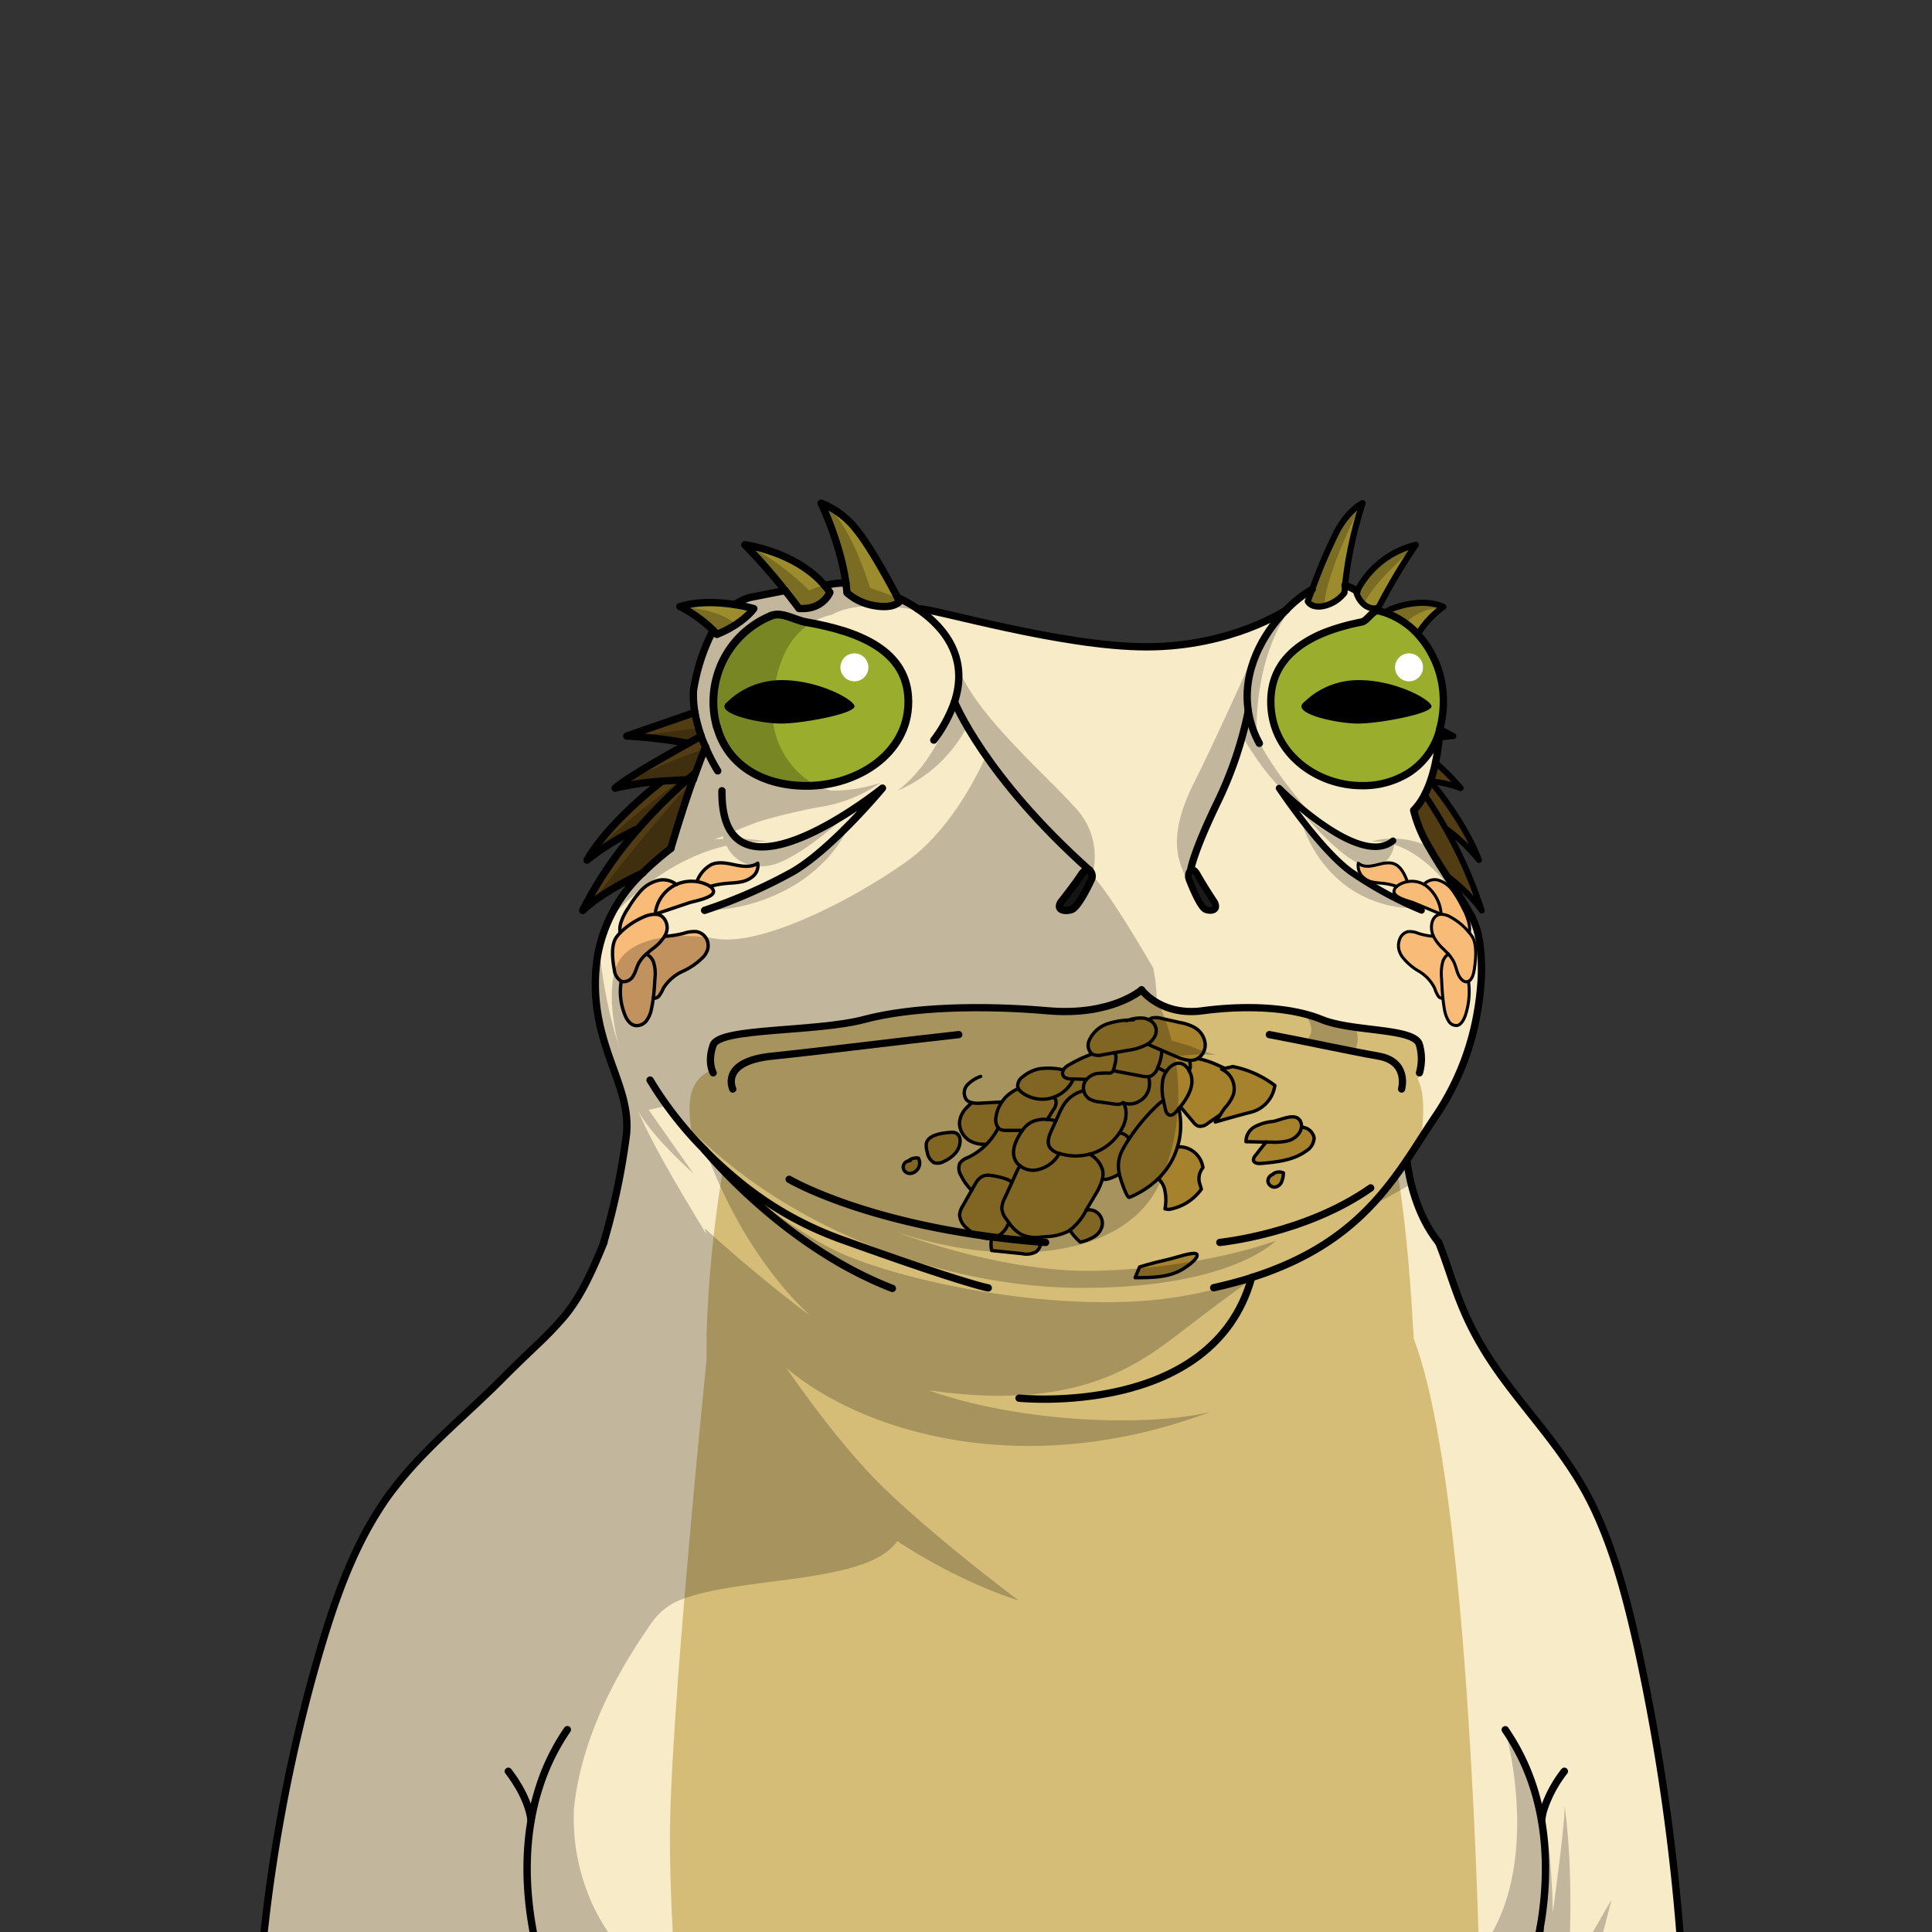 <svg xmlns="http://www.w3.org/2000/svg" viewBox="0 0 432 432">
  <rect x="0" y="0" width="432" height="432" fill="#333333" stroke="none"/>
  <defs>
    <style>.GUNDAN_FROG_BODY_FROG_BODY_37_cls-1{isolation:isolate;}.GUNDAN_FROG_BODY_FROG_BODY_37_cls-2{fill:#f8ebc8;}.GUNDAN_FROG_BODY_FROG_BODY_37_cls-3{fill:#523c13;}.GUNDAN_FROG_BODY_FROG_BODY_37_cls-4{fill:#9c8c2d;}.GUNDAN_FROG_BODY_FROG_BODY_37_cls-5{fill:#1a1a1a;}.GUNDAN_FROG_BODY_FROG_BODY_37_cls-6{fill:#9aad2d;}.GUNDAN_FROG_BODY_FROG_BODY_37_cls-7{fill:#d5bd78;}.GUNDAN_FROG_BODY_FROG_BODY_37_cls-8{fill:#a5822b;}.GUNDAN_FROG_BODY_FROG_BODY_37_cls-9{fill:#f9bb78;}.GUNDAN_FROG_BODY_FROG_BODY_37_cls-10{opacity:0.22;mix-blend-mode:multiply;}.GUNDAN_FROG_BODY_FROG_BODY_37_cls-11,.GUNDAN_FROG_BODY_FROG_BODY_37_cls-12,.GUNDAN_FROG_BODY_FROG_BODY_37_cls-14,.GUNDAN_FROG_BODY_FROG_BODY_37_cls-15,.GUNDAN_FROG_BODY_FROG_BODY_37_cls-16,.GUNDAN_FROG_BODY_FROG_BODY_37_cls-17,.GUNDAN_FROG_BODY_FROG_BODY_37_cls-18,.GUNDAN_FROG_BODY_FROG_BODY_37_cls-19,.GUNDAN_FROG_BODY_FROG_BODY_37_cls-20,.GUNDAN_FROG_BODY_FROG_BODY_37_cls-21{fill:none;stroke:#000;stroke-linecap:round;stroke-linejoin:round;}.GUNDAN_FROG_BODY_FROG_BODY_37_cls-11{stroke-width:0.75px;}.GUNDAN_FROG_BODY_FROG_BODY_37_cls-12{stroke-width:0.67px;}.GUNDAN_FROG_BODY_FROG_BODY_37_cls-13{fill:#fff;}.GUNDAN_FROG_BODY_FROG_BODY_37_cls-14{stroke-width:1.64px;}.GUNDAN_FROG_BODY_FROG_BODY_37_cls-15{stroke-width:1.75px;}.GUNDAN_FROG_BODY_FROG_BODY_37_cls-16{stroke-width:1.5px;}.GUNDAN_FROG_BODY_FROG_BODY_37_cls-17{stroke-width:1.37px;}.GUNDAN_FROG_BODY_FROG_BODY_37_cls-18{stroke-width:1.32px;}.GUNDAN_FROG_BODY_FROG_BODY_37_cls-19{stroke-width:1.47px;}.GUNDAN_FROG_BODY_FROG_BODY_37_cls-20{stroke-width:1.62px;}.GUNDAN_FROG_BODY_FROG_BODY_37_cls-21{stroke-width:1.65px;}</style>
  </defs>
  <g class="GUNDAN_FROG_BODY_FROG_BODY_37_cls-1">
    <g id="body">
      <path class="GUNDAN_FROG_BODY_FROG_BODY_37_cls-2" d="M266.18,194.63c.38-.33,1-.17,1.57.92,1.24,2.27,3.84,6.2,3.84,6.2.93,1.84-.9,2.1-2,1.62s-3-4.85-3.64-6.58A2,2,0,0,1,266.18,194.63Zm-29,7.12s3.1-3.93,4.59-6.2c.67-1,1.35-1.23,1.81-1l.06,0a1.76,1.76,0,0,1,.31,2.16c-.79,1.73-3,6.1-4.35,6.58S236.08,203.59,237.2,201.75ZM172.39,137.7h0c2.45-1,5.11,1.44,7.92,1.44,11.48,0,22.79,6.31,22.79,17.8s-11.31,18.79-22.79,18.79c-9.55,0-17.6-4.43-20-13.2v0h0a20.38,20.38,0,0,1-.76-5.55A20.8,20.8,0,0,1,172.39,137.7ZM376,437.06a473.58,473.58,0,0,0-9.78-68.44c-2.06-9.37-4.44-18.74-8-27.24a76.36,76.36,0,0,0-3.53-7.47c-4.5-8.27-10.34-15-15.84-22.06-.9-1.16-1.79-2.32-2.66-3.51-9.81-13.37-10.8-21.3-14.51-30.53-5.12-6.29-6.64-14.75-7-17.68-.05-.29-.07-.53-.09-.7l1.18-1.77.14-.21.94-1.43,0-.08c1.56-2.4,3.07-4.79,4.64-7.09.07-.1.12-.2.19-.3.4-.6.79-1.22,1.17-1.85.13-.2.26-.41.38-.62.38-.65.74-1.32,1.1-2,.14-.26.28-.53.41-.8.33-.65.64-1.3.94-2l.42-.94c.28-.64.55-1.28.8-1.93l.39-1c.2-.54.39-1.08.58-1.62s.3-.91.44-1.37.28-.9.41-1.35.31-1.08.45-1.62.22-.85.33-1.28.25-1.07.36-1.6.19-.89.28-1.34c0-.23.1-.47.14-.7h0c1.63-9,1.15-17.27-1.27-21.63-1.66-3-3.68-6.09-5.64-9.15-3.3-5.15-6.41-10.2-7.29-14.53a13.9,13.9,0,0,0,2.46-3.51,22.56,22.56,0,0,0,1.28-3,32.33,32.33,0,0,0,1.14-4.16,46.75,46.75,0,0,0,.83-5.58c.1-1.15.12-1.86.12-1.86a16.31,16.31,0,0,1-6.92,9.75,19.25,19.25,0,0,1-10.57,2.89c-10.11,0-20.3-7.31-20.3-18.79s10.19-17.8,20.3-17.8c1.31,0,2.59-2.84,3.82-2.55l-.39-.51c-3.53.25-4.58-3.6-4.58-3.6l.15-.3a12.11,12.11,0,0,0-2.69-1.27c-.05.55-.09,1.1-.12,1.64a8.1,8.1,0,0,1-4.49,2.93c-2.93.68-3.72-1-3.72-1s.38-1.07,1-2.7a27,27,0,0,0-5.8,4.61h0s-12.16,8.25-31.27,8.25-47.65-8.62-50.91-8.5h-.25a34.07,34.07,0,0,0-4.49-2.56l.46.89s-1.14,1.68-5.33,1a12.32,12.32,0,0,1-6.43-2.93c0-.72-.13-1.44-.23-2.17h-.27a18.27,18.27,0,0,0-4.48.57c.41.49.8,1,1.17,1.54,0,0-1.56,4-6.91,3.59-1.07-1.43-2.11-2.77-3.1-4l-7.81,1.53a10.56,10.56,0,0,0-3.42,1.62,36,36,0,0,1,4.22.89s-2.34,3.38-8.26,5.76a10.69,10.69,0,0,0-.83-.91,43.47,43.47,0,0,0-4.4,13.48,22.14,22.14,0,0,0,.32,4.88,33.13,33.13,0,0,0,1.4,5.28h0c.3.86.62,1.67,1,2.42h0c-.77,1.89-1.51,3.85-2.21,5.78-.19.52-.38,1-.56,1.56h0c-2.79,7.91-4.84,15.06-4.93,15.37h0a72.5,72.5,0,0,0-6.28,5.44c-5.14,5.08-9.65,11.76-10.44,21.52-1,11.67,3.12,19.36,5.42,26.68,0,.1.07.21.11.32.08.29.17.57.25.86s.2.68.28,1,.11.43.16.65.11.49.17.74.08.38.11.57c.08.39.14.79.2,1.19l.06.49c0,.34.07.67.1,1l0,.38c0,.43,0,.85,0,1.28,0,.17,0,.33,0,.5,0,.36,0,.73-.07,1.11,0,.09,0,.17,0,.26a154.91,154.91,0,0,1-5.07,24.07c-3.25,8-5.53,12.3-8.34,15.88l-.45.56-.31.36c-.21.26-.43.52-.66.77s-.44.51-.69.76c-1.39,1.53-3,3.06-4.86,4.88-2.07,2-4.52,4.3-7.51,7.32-7.64,7.71-16.21,14.59-23,23-.68.84-1.34,1.69-2,2.56q-1.47,2-2.78,4.1c-5.89,9.35-9.61,20-12.76,30.61,0,.11-.07.22-.1.33q-2,6.68-3.68,13.43-2.85,11.25-5,22.67a.42.42,0,0,1,0,.07c0,.12-.05.24-.06.36-1.77,9.55-3.14,19.19-4.12,28.86,0,.33-.07.65-.1,1s-.1.92-.13,1.33c0,.14,0,.27,0,.41-.13,1.44-.26,2.88-.38,4.32H350.59c0,.26,0,.4,0,.4l.23-.4h25.47Q376.13,439.22,376,437.06Z" />
      <path class="GUNDAN_FROG_BODY_FROG_BODY_37_cls-3" d="M323.22,185.21a39.16,39.16,0,0,1,7.48,7.1c-2.73-7.23-8.14-14.34-10.84-17.63a26.93,26.93,0,0,1,6.77,1.55,48.25,48.25,0,0,0-5.65-5.71,32.33,32.33,0,0,1-1.14,4.16,22.56,22.56,0,0,1-1.28,3,13.9,13.9,0,0,1-2.46,3.51c.88,4.33,4,9.38,7.29,14.53a36.88,36.88,0,0,1,7.93,7.83A98.2,98.2,0,0,0,323.22,185.21Z" />
      <path class="GUNDAN_FROG_BODY_FROG_BODY_37_cls-3" d="M321.93,163.08s0,.71-.12,1.86c1.89-.28,3.14-.36,3.14-.36l-3-1.6A.36.36,0,0,1,321.93,163.08Z" />
      <path class="GUNDAN_FROG_BODY_FROG_BODY_37_cls-3" d="M155,174.35c-2.79,7.91-4.84,15.06-4.93,15.37h0a72.5,72.5,0,0,0-6.28,5.44c-4.06,1.92-9.81,5-13.45,8.41a85.94,85.94,0,0,1,12.51-18.37,113.25,113.25,0,0,1,10.84-10.83c.72-.62,1.35-1.16,1.88-1.59-.19.52-.38,1-.56,1.56Z" />
      <path class="GUNDAN_FROG_BODY_FROG_BODY_37_cls-3" d="M148,174.68c2-.16,4-.25,5.66-.3a113.25,113.25,0,0,0-10.84,10.83,57.64,57.64,0,0,0-11.55,7.1C135.47,185.08,143.82,178,148,174.68Z" />
      <path class="GUNDAN_FROG_BODY_FROG_BODY_37_cls-3" d="M157.74,167h0c-.77,1.89-1.51,3.85-2.21,5.78-.53.43-1.16,1-1.88,1.59-1.67.05-3.62.14-5.66.3a62.12,62.12,0,0,0-10.44,1.55c2.3-2.12,10.93-7,16.29-10l2.94-1.62h0C157.09,165.44,157.41,166.25,157.74,167Z" />
      <path class="GUNDAN_FROG_BODY_FROG_BODY_37_cls-3" d="M155.38,159.3a33.13,33.13,0,0,0,1.4,5.28l-2.94,1.62a105.13,105.13,0,0,0-13.7-1.62Z" />
      <path class="GUNDAN_FROG_BODY_FROG_BODY_37_cls-4" d="M311.19,136.09a9,9,0,0,0-1.54.89A17.82,17.82,0,0,1,317,141.8a21.45,21.45,0,0,1,5.74-6.17C317.61,133.39,311.19,136.09,311.19,136.09Z" />
      <path class="GUNDAN_FROG_BODY_FROG_BODY_37_cls-4" d="M303.44,132.17l-.15.3s1,3.85,4.58,3.6a1,1,0,0,0,.25,0,138.58,138.58,0,0,1,8.45-14.25A20.13,20.13,0,0,0,303.44,132.17Z" />
      <path class="GUNDAN_FROG_BODY_FROG_BODY_37_cls-4" d="M299.07,118.56a118.46,118.46,0,0,0-5.66,13.21c-.61,1.63-1,2.7-1,2.7s.79,1.68,3.72,1a8.1,8.1,0,0,0,4.49-2.93c0-.54.07-1.09.12-1.64a89.91,89.91,0,0,1,3.94-18.4S301.76,113.78,299.07,118.56Z" />
      <path class="GUNDAN_FROG_BODY_FROG_BODY_37_cls-4" d="M152,135.63a28.78,28.78,0,0,1,7.43,5.31,10.69,10.69,0,0,1,.83.91c5.92-2.38,8.26-5.76,8.26-5.76a36,36,0,0,0-4.22-.89C161,134.68,156.21,134.35,152,135.63Z" />
      <path class="GUNDAN_FROG_BODY_FROG_BODY_37_cls-4" d="M166.56,121.81a128.59,128.59,0,0,1,9,10.24c1,1.24,2,2.58,3.1,4,5.35.44,6.91-3.59,6.91-3.59-.37-.54-.76-1.05-1.17-1.54C178,123.35,166.56,121.81,166.56,121.81Z" />
      <path class="GUNDAN_FROG_BODY_FROG_BODY_37_cls-4" d="M191.61,118.56a18.46,18.46,0,0,0-8-6.06s4.36,9,5.58,17.87c.1.73.18,1.45.23,2.17a12.32,12.32,0,0,0,6.43,2.93c4.19.68,5.33-1,5.33-1l-.46-.89C199.25,130.84,194.8,122.51,191.61,118.56Z" />
      <path class="GUNDAN_FROG_BODY_FROG_BODY_37_cls-5" d="M271.59,201.74s-2.6-3.93-3.84-6.2c-.6-1.09-1.19-1.25-1.57-.92a2,2,0,0,0-.26,2.16c.66,1.73,2.5,6.1,3.64,6.58S272.52,203.58,271.59,201.74Z" />
      <path class="GUNDAN_FROG_BODY_FROG_BODY_37_cls-5" d="M243.66,194.62l-.06-.05c-.46-.26-1.14-.06-1.81,1-1.49,2.27-4.59,6.2-4.59,6.2-1.12,1.84,1.07,2.1,2.42,1.62s3.56-4.85,4.35-6.58A1.76,1.76,0,0,0,243.66,194.62Z" />
      <path class="GUNDAN_FROG_BODY_FROG_BODY_37_cls-6" d="M180.32,139.13c-2.81,0-5.48-2.45-7.93-1.44a20.8,20.8,0,0,0-12.87,19.23,20.38,20.38,0,0,0,.76,5.55h0a.08.08,0,0,0,0,0c2.43,8.77,10.48,13.2,20,13.2,11.48,0,22.79-7.31,22.79-18.79S191.8,139.13,180.32,139.13Z" />
      <path class="GUNDAN_FROG_BODY_FROG_BODY_37_cls-6" d="M308.26,136.57c-1.23-.29-2.51,2.56-3.82,2.56-10.11,0-20.3,6.3-20.3,17.79s10.19,18.79,20.3,18.79c8.22,0,15.18-4.16,17.49-12.64a23.78,23.78,0,0,0,.81-6.15C322.74,146.92,316.54,138.57,308.26,136.57Z" />
      <path class="GUNDAN_FROG_BODY_FROG_BODY_37_cls-7" d="M330.86,441.38H151c-.65-9.37-1.17-19.9-1.2-29.78,0-.77,0-1.58,0-2.43.16-12.08,1.6-32.27,3.24-51.74,2.28-27.32,4.93-53.2,4.93-53.2,0-3.13,0-6.31.15-9.43a281,281,0,0,1,3.5-33.17c-.09-.11-.19-.21-.28-.31-.49-.56-1.65-1.84-3-3.29l-.17-.2c-.06-.05-.1-.11-.15-.16l-1.45-1.58-.06-.07c-.38-.41-.76-.81-1.13-1.22l-.51-.55v0c-1.4-7.38-.67-11.47,2.27-13.82a8.87,8.87,0,0,1,1.17-.79c.18-.1.39-.19.58-.28a11.46,11.46,0,0,1-.07-2.83v0a11.32,11.32,0,0,1,.81-3.2l3.47-1.72,23.5-2.42,16.77-3,12.51-.77,17.9.64,12-.21,9.45-4.38c.5.63,4.85,5.79,13.6,4.63,9.32-1.25,19.6-.93,26.6,1.93s21,1.8,21.9,5.72a11.53,11.53,0,0,1,0,6.22l.13.07c-.13.44-.29.87-.45,1.28,1.29,2.45,1.55,6.42.82,13l-.92,1.69,0,.08c-.27.51-.54,1-.81,1.53l-.13-.1-.14.21c-.41.58-1.69,2.39-4.17,5.64l.19.07.9.33c2.06,13.16,2.94,27.88,3.22,33.36.05.28.07.45.07.45s0,.08,0,.12c.05,1.05.07,1.64.07,1.64C326.61,326.69,329.89,404.31,330.86,441.38Z" />
      <path class="GUNDAN_FROG_BODY_FROG_BODY_37_cls-8" d="M267.58,280.25c.49,1-2.73,3.07-3.38,3.44-3.11,1.75-6.86,1.79-10.43,1.78l1-2.4c2.34-.73,4.73-1.3,7.12-1.86C262.83,281,267.21,279.5,267.58,280.25Z" />
      <path class="GUNDAN_FROG_BODY_FROG_BODY_37_cls-8" d="M232.71,277a3,3,0,0,1-1,2.89,4.52,4.52,0,0,1-3.15.44l-6.82-.7a6.59,6.59,0,0,1,0-2.76,3.74,3.74,0,0,0,1.08-.28A5.29,5.29,0,0,0,225.3,274c.1-.2.2-.4.28-.61a8.67,8.67,0,0,0,2.68,2.58,8,8,0,0,0,4.38.64C232.67,276.76,232.69,276.88,232.71,277Z" />
      <path class="GUNDAN_FROG_BODY_FROG_BODY_37_cls-8" d="M213.91,253.43a1.94,1.94,0,0,1,.77,1.53,4.17,4.17,0,0,1-1.06,2.88,7.47,7.47,0,0,1-2.53,1.84,2.83,2.83,0,0,1-2.24.3,3.21,3.21,0,0,1-1.5-2.35,4.68,4.68,0,0,1-.23-1.88c.33-2.05,3.73-2.41,5.32-2.54A2.46,2.46,0,0,1,213.91,253.43Z" />
      <path class="GUNDAN_FROG_BODY_FROG_BODY_37_cls-8" d="M203.36,259.38a2.82,2.82,0,0,1,2-.42,2.34,2.34,0,0,1-1.54,3.39,1.79,1.79,0,0,1-.69,0,1.44,1.44,0,0,1-1.17-1.44,1.46,1.46,0,0,1,1.28-1.34l.3-.07Z" />
      <path class="GUNDAN_FROG_BODY_FROG_BODY_37_cls-8" d="M222.69,249.91a2.89,2.89,0,0,0,.53,2.28h0a14.91,14.91,0,0,1-2.62,3.64,6.48,6.48,0,0,1-3.2-.49,4.72,4.72,0,0,1-2.86-4.24,5.28,5.28,0,0,1,1.41-3.22,9.8,9.8,0,0,1,1.41-1.32,6.76,6.76,0,0,0,1.91.1l4.75-.26A7.69,7.69,0,0,0,222.69,249.91Z" />
      <path class="GUNDAN_FROG_BODY_FROG_BODY_37_cls-8" d="M218,264.81c-.25.45-.51.89-.75,1.34a11.9,11.9,0,0,1-2.44-3.44,2.94,2.94,0,0,1-.2-2.62,3.78,3.78,0,0,1,1.8-1.27,14.37,14.37,0,0,0,4.18-3,14.91,14.91,0,0,0,2.62-3.64,1.39,1.39,0,0,0,.32.27,3,3,0,0,0,1.58.29h3.48a12,12,0,0,0-.83,1.31c-.85,1.52-1.51,3.35-.9,5a3.61,3.61,0,0,0,1.18,1.6,11.7,11.7,0,0,0-.9,1.72l-.9,2a3.71,3.71,0,0,0-1-.62,16.73,16.73,0,0,0-3.8-.91C219.76,262.59,218.79,263.42,218,264.81Z" />
      <path class="GUNDAN_FROG_BODY_FROG_BODY_37_cls-8" d="M224.89,272.51l.41.55.28.37c-.08.21-.18.41-.28.61a5.29,5.29,0,0,1-2.53,2.54,3.74,3.74,0,0,1-1.08.28,5.09,5.09,0,0,1-2.44-.27,9.07,9.07,0,0,1-3-1.93,4.2,4.2,0,0,1-1.67-3.05,4.73,4.73,0,0,1,.79-2.11c.63-1.12,1.26-2.24,1.9-3.35.24-.45.5-.89.75-1.34.78-1.39,1.75-2.22,3.44-2a16.73,16.73,0,0,1,3.8.91,3.71,3.71,0,0,1,1,.62l-1.62,3.55a5.36,5.36,0,0,0-.66,2.35A4.48,4.48,0,0,0,224.89,272.51Z" />
      <path class="GUNDAN_FROG_BODY_FROG_BODY_37_cls-8" d="M245.2,271a3.1,3.1,0,0,1,1.26,3,4,4,0,0,1-1.9,2.55,10.57,10.57,0,0,1-3,1.16,13.33,13.33,0,0,1-2.37-2.71,13.23,13.23,0,0,0,3.65-4.45l0-.05A3,3,0,0,1,245.2,271Z" />
      <path class="GUNDAN_FROG_BODY_FROG_BODY_37_cls-8" d="M243.67,258.09a6,6,0,0,1,2.89,3.58,4.49,4.49,0,0,1-.07,2A12.89,12.89,0,0,1,245,267l-2.13,3.58,0,.05a13.23,13.23,0,0,1-3.65,4.45,2.64,2.64,0,0,1-.35.23,12.22,12.22,0,0,1-5,1.22l-1.19.11a8,8,0,0,1-4.38-.64,8.67,8.67,0,0,1-2.68-2.58l-.28-.37-.41-.55a4.48,4.48,0,0,1-.92-2.26,5.36,5.36,0,0,1,.66-2.35l1.62-3.55.9-2a11.7,11.7,0,0,1,.9-1.72,4.86,4.86,0,0,0,3.23,1,7.29,7.29,0,0,0,5.58-3.74,12.14,12.14,0,0,0,6.68.19l.12,0Z" />
      <path class="GUNDAN_FROG_BODY_FROG_BODY_37_cls-8" d="M234.17,250.31a9.3,9.3,0,0,1,1.91.32l-1,2.19c-.52,1.16-1,2.53-.43,3.64a3.58,3.58,0,0,0,2.12,1.46l.07,0a7.29,7.29,0,0,1-5.58,3.74,4.86,4.86,0,0,1-3.23-1,3.61,3.61,0,0,1-1.18-1.6c-.61-1.64,0-3.47.9-5a12,12,0,0,1,.83-1.31,6,6,0,0,1,2-1.83A6.72,6.72,0,0,1,234.17,250.31Z" />
      <path class="GUNDAN_FROG_BODY_FROG_BODY_37_cls-8" d="M235.61,245.36a1.45,1.45,0,0,1,.52.78,2.63,2.63,0,0,1-.58,2l-1.38,2.21a6.72,6.72,0,0,0-3.57.62,6,6,0,0,0-2,1.83h-3.48a3,3,0,0,1-1.58-.29,1.39,1.39,0,0,1-.32-.27h0a2.89,2.89,0,0,1-.53-2.28,7.69,7.69,0,0,1,1.33-3.5,7.42,7.42,0,0,1,1.93-2,8.8,8.8,0,0,1,1.78-1,3,3,0,0,0,.85.86,7.68,7.68,0,0,0,7,1Z" />
      <path class="GUNDAN_FROG_BODY_FROG_BODY_37_cls-8" d="M237.94,246.89a13.74,13.74,0,0,0-1.21,2.31l-.65,1.43a9.3,9.3,0,0,0-1.91-.32l1.38-2.21a2.63,2.63,0,0,0,.58-2,1.45,1.45,0,0,0-.52-.78,7.78,7.78,0,0,0,2.91-1.85,7.19,7.19,0,0,0,1.52-2.22l2.93.09a2.45,2.45,0,0,0-.41.6,2.86,2.86,0,0,0-.23,1.91A7.44,7.44,0,0,0,237.94,246.89Z" />
      <path class="GUNDAN_FROG_BODY_FROG_BODY_37_cls-8" d="M251.13,246.58a3.81,3.81,0,0,1,.58,1.4,6.58,6.58,0,0,1-.68,4.07,9.61,9.61,0,0,1-.76,1.32,11.72,11.72,0,0,1-6.6,4.72h0l-.12,0a12.14,12.14,0,0,1-6.68-.19l-.07,0a3.58,3.58,0,0,1-2.12-1.46c-.61-1.11-.09-2.48.43-3.64l1-2.19.65-1.43a13.74,13.74,0,0,1,1.21-2.31,7.44,7.44,0,0,1,4.39-3,2.85,2.85,0,0,0,1.13,1.79,5.54,5.54,0,0,0,2.47.76l3.2.46a3.28,3.28,0,0,0,1.36,0,2,2,0,0,0,.58-.28Z" />
      <path class="GUNDAN_FROG_BODY_FROG_BODY_37_cls-8" d="M260.7,239.67a5.23,5.23,0,0,0-.7,1.71,11.86,11.86,0,0,0,.12,4.67,6.59,6.59,0,0,0-1.21.93,43,43,0,0,0-6.48,7.68,2.55,2.55,0,0,0-.75-.85,2.48,2.48,0,0,0-1.41-.44,9.61,9.61,0,0,0,.76-1.32,6.58,6.58,0,0,0,.68-4.07,3.81,3.81,0,0,0-.58-1.4l-.06,0v0l-.11-.19a4.35,4.35,0,0,0,6-3,5.71,5.71,0,0,0-.1-2.66,2.11,2.11,0,0,0,.64-.18,3.17,3.17,0,0,0,1.4-1.81l1.71.88Z" />
      <path class="GUNDAN_FROG_BODY_FROG_BODY_37_cls-8" d="M252.43,254.66q-.8,1.2-1.47,2.46a7.62,7.62,0,0,0-.69,5.35,8.52,8.52,0,0,1-2.47,1.14,3.83,3.83,0,0,1-1.31.09,4.49,4.49,0,0,0,.07-2,6,6,0,0,0-2.89-3.58,11.72,11.72,0,0,0,6.6-4.72,2.48,2.48,0,0,1,1.41.44A2.55,2.55,0,0,1,252.43,254.66Z" />
      <path class="GUNDAN_FROG_BODY_FROG_BODY_37_cls-8" d="M263.58,247.87a16.55,16.55,0,0,1-.3,8.58,16.28,16.28,0,0,1-3.36,6.11,11,11,0,0,1-.95,1,20.42,20.42,0,0,1-6.42,4.17c-.64.27-2.17-4.66-2.26-5.15,0,0,0-.06,0-.09a7.62,7.62,0,0,1,.69-5.35q.67-1.26,1.47-2.46a43,43,0,0,1,6.48-7.68,6.59,6.59,0,0,1,1.21-.93c.12.6.25,1.19.38,1.77s.4,1.37,1,1.51,1.14-.38,1.55-.86C263.25,248.28,263.41,248.08,263.58,247.87Z" />
      <path class="GUNDAN_FROG_BODY_FROG_BODY_37_cls-8" d="M268.19,264.5l.42,1.39a11.22,11.22,0,0,1-7.26,4.54c-.16,0-.72-.12-.88-.12a10.54,10.54,0,0,0-.15-4.68,5.17,5.17,0,0,0-1.35-2.09,11,11,0,0,0,.95-1,16.28,16.28,0,0,0,3.36-6.11,5.36,5.36,0,0,1,2.7.5,5.44,5.44,0,0,1,3,4.15A3.85,3.85,0,0,0,268.19,264.5Z" />
      <path class="GUNDAN_FROG_BODY_FROG_BODY_37_cls-8" d="M287,262.26a5.67,5.67,0,0,1-.41,2,1.92,1.92,0,0,1-1.51,1.18,1.48,1.48,0,0,1-1.53-1.19,1.5,1.5,0,0,1,1.07-1.63l0-.06A2.38,2.38,0,0,1,287,262.26Z" />
      <path class="GUNDAN_FROG_BODY_FROG_BODY_37_cls-8" d="M290.64,250.55a2.25,2.25,0,0,1,.32,1.5,3,3,0,0,1-.33,1.09,4.4,4.4,0,0,1-2.82,2,12.78,12.78,0,0,1-3.55.25l-1.18,0-4.48-.09a3.74,3.74,0,0,1,2-3.37,10.5,10.5,0,0,1,3.94-1.15C286.16,250.53,289.48,248.69,290.64,250.55Z" />
      <path class="GUNDAN_FROG_BODY_FROG_BODY_37_cls-8" d="M292.06,257.34c-2.86,2.11-6.59,2.5-10.13,2.81-.68.06-1.6-.06-1.69-.74a1.39,1.39,0,0,1,.41-1c.74-.95,1.48-1.89,2.23-2.83l.2-.25,1.18,0a12.78,12.78,0,0,0,3.55-.25,4.4,4.4,0,0,0,2.82-2,3,3,0,0,0,.33-1.09,2.93,2.93,0,0,1,2.84,2.38A3.58,3.58,0,0,1,292.06,257.34Z" />
      <path class="GUNDAN_FROG_BODY_FROG_BODY_37_cls-8" d="M262.93,236.21a9.2,9.2,0,0,0,2.95.88,2.66,2.66,0,0,1,0,2.38c-1.51-2.81-3.95-1.85-5.2.2l-.13-.07-1.71-.88c.06-.15.12-.29.17-.44a9.75,9.75,0,0,0,.68-2.47,4.49,4.49,0,0,0,0-1l1.78.76h0Z" />
      <path class="GUNDAN_FROG_BODY_FROG_BODY_37_cls-8" d="M263.08,248.47c-.41.48-.94,1-1.55.86s-.88-.88-1-1.51-.26-1.17-.38-1.77a11.86,11.86,0,0,1-.12-4.67,5.23,5.23,0,0,1,.7-1.71c1.25-2,3.69-3,5.2-.2s-.17,5.71-2,8c-.1.14-.22.28-.33.41S263.25,248.28,263.08,248.47Z" />
      <path class="GUNDAN_FROG_BODY_FROG_BODY_37_cls-8" d="M285.07,242.71v0a7.19,7.19,0,0,1-5.41,6c-2.66.68-5.32,1.43-7.91,2.18.4-.5.77-1.08,1.14-1.65a0,0,0,0,1,0,0,15.85,15.85,0,0,1,1.09-1.59,9.41,9.41,0,0,0,1.81-2.87,4.79,4.79,0,0,0-2.63-5.7l.63-.17c.62-.14,1.29-.24,1.85-.42A22.71,22.71,0,0,1,285.07,242.71Z" />
      <path class="GUNDAN_FROG_BODY_FROG_BODY_37_cls-8" d="M273.16,239.07a4.79,4.79,0,0,1,2.63,5.7,9.41,9.41,0,0,1-1.81,2.87,15.85,15.85,0,0,0-1.09,1.59,0,0,0,0,0,0,0l-2.79,1.92a2.61,2.61,0,0,1-2.13.67,2.65,2.65,0,0,1-1.14-.91l-2.91-3.46c1.82-2.28,3.52-5.15,2-8a2.66,2.66,0,0,0,0-2.38,4.85,4.85,0,0,0,.66,0,3,3,0,0,0,.81-.18,2.39,2.39,0,0,0,.43-.2,18.74,18.74,0,0,1,3.8,1.16c.75.31,1.49.67,2.21,1Z" />
      <path class="GUNDAN_FROG_BODY_FROG_BODY_37_cls-8" d="M256.82,240.71a5.71,5.71,0,0,1,.1,2.66,4.35,4.35,0,0,1-6,3l.11.19v0a2,2,0,0,1-.58.28,3.28,3.28,0,0,1-1.36,0l-3.2-.46a5.54,5.54,0,0,1-2.47-.76,3,3,0,0,1-.9-3.7,2.45,2.45,0,0,1,.41-.6,4.08,4.08,0,0,1,2.15-1.29,20.39,20.39,0,0,1,3-.11.94.94,0,0,0,.78-.59l6.25,1.19A5.42,5.42,0,0,0,256.82,240.71Z" />
      <path class="GUNDAN_FROG_BODY_FROG_BODY_37_cls-8" d="M249.25,235.38l3.05-.54a12.1,12.1,0,0,0,4.26-1.36l3.15,1.35h0a4.49,4.49,0,0,1,0,1,9.75,9.75,0,0,1-.68,2.47c0,.15-.11.29-.17.44a3.17,3.17,0,0,1-1.4,1.81,2.11,2.11,0,0,1-.64.18,5.42,5.42,0,0,1-1.65-.13l-6.25-1.19a6.51,6.51,0,0,0,.35-1.26,5.61,5.61,0,0,0,.26-1.72A2.18,2.18,0,0,0,249.25,235.38Z" />
      <path class="GUNDAN_FROG_BODY_FROG_BODY_37_cls-8" d="M249.25,235.38a2.18,2.18,0,0,1,.28,1,5.61,5.61,0,0,1-.26,1.72,6.51,6.51,0,0,1-.35,1.26.94.94,0,0,1-.78.59,20.39,20.39,0,0,0-3,.11,4.08,4.08,0,0,0-2.15,1.29l-2.93-.09h-.37c-.76,0-1.68-.14-2-.83a1.36,1.36,0,0,1,.11-1.25.94.94,0,0,1,.12-.18,3.72,3.72,0,0,1,1.18-.93,32,32,0,0,1,5.09-2.4h0a3.37,3.37,0,0,0,2.39.17Z" />
      <path class="GUNDAN_FROG_BODY_FROG_BODY_37_cls-8" d="M240,241.29a7.19,7.19,0,0,1-1.52,2.22,7.78,7.78,0,0,1-2.91,1.85h0a7.68,7.68,0,0,1-7-1,3,3,0,0,1-.85-.86,1.6,1.6,0,0,1-.19-.47,2.47,2.47,0,0,1,1.06-2.2,8.39,8.39,0,0,1,3.69-1.83,15.31,15.31,0,0,1,5.48.23,1.36,1.36,0,0,0-.11,1.25c.33.69,1.25.81,2,.83Z" />
      <path class="GUNDAN_FROG_BODY_FROG_BODY_37_cls-8" d="M257.75,227.56a4.85,4.85,0,0,1,2.07.15l3.78.85.4.09h.06a10.89,10.89,0,0,1,2.77.93h0a3.07,3.07,0,0,1,.31.17,4.79,4.79,0,0,1,2.33,3.59,3.6,3.6,0,0,1-1.71,3.34,2.39,2.39,0,0,1-.43.2,3,3,0,0,1-.81.18,4.85,4.85,0,0,1-.66,0,9.2,9.2,0,0,1-2.95-.88l-1.43-.61h0l-1.78-.76h0l-3.15-1.35a4.21,4.21,0,0,0,1.61-1.66,2.89,2.89,0,0,0,.32-1.88,2.83,2.83,0,0,0-1.62-1.92A1.87,1.87,0,0,1,257.75,227.56Z" />
      <path class="GUNDAN_FROG_BODY_FROG_BODY_37_cls-8" d="M252.36,228.08a8.15,8.15,0,0,1,3.31-.42,3.69,3.69,0,0,1,1.2.36,2.83,2.83,0,0,1,1.62,1.92,2.89,2.89,0,0,1-.32,1.88,4.21,4.21,0,0,1-1.61,1.66,12.1,12.1,0,0,1-4.26,1.36l-3.05.54-2.67.47a3.37,3.37,0,0,1-2.39-.17h0a2.59,2.59,0,0,1-.62-3.08,6.81,6.81,0,0,1,4.21-3.72A17.07,17.07,0,0,1,252.36,228.08Z" />
      <path class="GUNDAN_FROG_BODY_FROG_BODY_37_cls-9" d="M164.29,193.38c-1.72-.35-3.58-.77-5.2-.07a7.05,7.05,0,0,0-3.26,3.83,8.38,8.38,0,0,0-4.56.61,4.79,4.79,0,0,0-3.78-1,7.76,7.76,0,0,0-4.13,2.32,23.2,23.2,0,0,0-2.85,3.88,12.16,12.16,0,0,0-1.77,3.66,5,5,0,0,0-.08,1.93,10.17,10.17,0,0,0-.8,1c-1.33,1.81-.89,5.24-.49,7.34a3.29,3.29,0,0,0,1.54,2.54,13.83,13.83,0,0,0,.63,7c.43,1.27,1.19,2.65,2.51,2.88a2.73,2.73,0,0,0,2.52-1.11,6.39,6.39,0,0,0,1.1-2.63c.17-.77.3-1.55.4-2.34a1.6,1.6,0,0,0,1.27-.51,7.76,7.76,0,0,0,1-1.78,10.05,10.05,0,0,1,4.33-3.76,15.15,15.15,0,0,0,4.72-3.34,4.63,4.63,0,0,0,.82-1.47,3.31,3.31,0,0,0-.32-2.59,3.2,3.2,0,0,0-2.15-1.46,7.07,7.07,0,0,0-2.87.38,23.58,23.58,0,0,1-4.27.67,4.16,4.16,0,0,0,.24-.47,3.34,3.34,0,0,0-.84-4,2.67,2.67,0,0,0-1.5-.45v0l7.63-2.56c1-.33,5.71-1.13,5.4-2.64a1.69,1.69,0,0,0-.74-1,19.28,19.28,0,0,1,3.45-.66c1.07-.11,2.16-.13,3.22-.32a5.72,5.72,0,0,0,2.92-1.3,3.13,3.13,0,0,0,1.05-2.91C168,194,166,193.74,164.29,193.38Z" />
      <path class="GUNDAN_FROG_BODY_FROG_BODY_37_cls-9" d="M329.21,209.54a7.68,7.68,0,0,0-.66-.95h0a6.24,6.24,0,0,0-.06-1.93,13.54,13.54,0,0,0-1.43-3.66,24.34,24.34,0,0,0-2.3-3.88,6.11,6.11,0,0,0-3.34-2.32,3.34,3.34,0,0,0-3.05,1,5.6,5.6,0,0,0-3.68-.61c-.6-1.6-1.36-3.15-2.63-3.83s-2.81-.28-4.2.07-3,.61-4.15-.36a3.58,3.58,0,0,0,.85,2.91,4.26,4.26,0,0,0,2.35,1.3c.86.19,1.74.21,2.6.32a12.87,12.87,0,0,1,2.79.66,1.75,1.75,0,0,0-.6,1c-.25,1.5,3.57,2.31,4.36,2.64l6.16,2.56v0a1.87,1.87,0,0,0-1.21.45c-1,.83-1.15,2.65-.68,4,.06.16.12.32.19.47a15.51,15.51,0,0,1-3.44-.67,4.7,4.7,0,0,0-2.32-.38,2.64,2.64,0,0,0-1.73,1.46,4,4,0,0,0-.26,2.59,4.9,4.9,0,0,0,.66,1.47,12.61,12.61,0,0,0,3.81,3.34,9,9,0,0,1,3.5,3.76,8,8,0,0,0,.8,1.78,1.18,1.18,0,0,0,1,.51c.08.79.18,1.57.32,2.34a7.19,7.19,0,0,0,.89,2.63,2,2,0,0,0,2,1.11c1.07-.23,1.68-1.61,2-2.88a17.08,17.08,0,0,0,.51-7c.74-.38,1.08-1.53,1.24-2.54C329.93,214.78,330.28,211.35,329.21,209.54Z" />
      <g class="GUNDAN_FROG_BODY_FROG_BODY_37_cls-10">
        <path d="M134,211.89s1.59,22.8,11.32,36.66l9.73,13.86s-9.32-8.27-12.35-14c5.13,12.24,18.69,32.36,23.11,41.21s19.53,31.26,32,43.26,30,25,30,25-33.06-9.6-55-39.23c-16.44-22.22-37.69-41.07-37.69-41.07s4.21-15.1,4.65-24.62-5.26-19.53-6-27.53A55.23,55.23,0,0,1,134,211.89Z" />
        <path d="M314.61,259.72s-4.14,6.6-6.81,9.35c4.85-2.62,7.75-4.32,7.75-4.32Z" />
        <path d="M296.41,278.06a77.26,77.26,0,0,1-18.35,8.39A95.34,95.34,0,0,1,253.83,291c-25.81,1.4-56.09-5.79-67.75-11.71s-23.89-17-23.89-17L158,257.66s6.87,21.3,23.18,36.56c-12.93-9.67-23.58-19.57-23.58-19.57s1,6.47,10.93,23,51.44,37,102,18.1c-14,3.32-42.29,2.45-62.91-4.89,33.38,4.89,47-5.77,56.79-13.28s14.74-11,14.74-11a30.42,30.42,0,0,0,8.07-3A67.3,67.3,0,0,0,296.41,278.06Z" />
        <path d="M136.1,205.8s14.8-18.3,35.42-17.6c-6.88-1.51-18.77-.48-23.27,2.62S138.83,201,138.83,201Z" />
        <path d="M327.15,200.6a13.36,13.36,0,0,0-1.36-1.46,13.92,13.92,0,0,1-2.09-2.73,1.35,1.35,0,0,1-.21-1,3.87,3.87,0,0,1-1-2.5,12.67,12.67,0,0,1-1.74-1.77,1.27,1.27,0,0,1-.2-1.07c-3.27-2.51-9.9-3.27-13.88-1.88,13-.7,22.39,17.6,22.39,17.6L327.33,201S327.27,200.84,327.15,200.6Z" />
        <path d="M207.11,136.88s-14-3.44-21,.53c-12,2.73-13.34,16-13.34,22.49s5,15.1,13.11,16.89a33.63,33.63,0,0,0,11-1.78,31.75,31.75,0,0,1-21.78,5.59c-13-1.4-14.83-6.74-14.83-6.74l1.13-8.17s-3.69-9.82.24-17.42,13.44-11.49,13.44-11.49a16.58,16.58,0,0,1,12.07-6.34C195.26,129.92,204.72,136.15,207.11,136.88Z" />
        <path d="M182.53,177.71l.52,2.76s-9.67,1.85-14.62,3.71-15.14,6.47-21.2,8.45c4.28-4.06,4.94-4.58,4.94-4.58s5.55-4,6.63-7.73a68.73,68.73,0,0,0,1.67-7.45l4,.59S170.41,180.33,182.53,177.71Z" />
        <path d="M290.08,134.1s-9.4,8.05-10.45,15.84-1.92,11.35,1.52,16.24C280.57,161.64,280.89,144.71,290.08,134.1Z" />
        <path d="M279.86,147.42S272.24,164.55,267,175s-4.81,17.06-.48,23.26l-.52-3.39S270.55,184,274,176.1a87,87,0,0,0,5.13-16.56,54.87,54.87,0,0,1,.12-7.72C279.66,149.29,279.86,147.42,279.86,147.42Z" />
        <path d="M242.71,233.67s10.7-2.78,16.94-1.48,8.13,2.44,8.13,2.44l4.06,1.27a41.46,41.46,0,0,0-11.13.68c-5.34,1.19-13.38-1.08-13.38-1.08l-6.79-1.68Z" />
        <path d="M244.19,195.79A15.68,15.68,0,0,0,240.78,181c-6.12-7.08-23.58-21.93-26.73-32.42-.44,7.72-.19,9.27-.19,9.27s3,7.21,10.92,16.9A171.87,171.87,0,0,0,241,192.26C243.14,194.36,244.27,195.17,244.19,195.79Z" />
        <path d="M195.74,135.5s-4.51-17.76-11.34-22.68a81.55,81.55,0,0,1,5,20A19.81,19.81,0,0,0,195.74,135.5Z" />
        <path d="M183.5,135.2c.59-.43-8.83-10.16-16.69-13.14,4.84,5.29,11.53,13.57,11.53,13.57A5,5,0,0,0,183.5,135.2Z" />
        <path d="M151.88,135.63s8.7.36,12.74,4a30.81,30.81,0,0,1-4.73,2.26S155.15,136.18,151.88,135.63Z" />
        <path d="M139,175.11c.33-.23,14.31-6.62,19-7.68a42,42,0,0,1-2.54,5.77l-2.6,1.48L139,176.23Z" />
        <path d="M153.81,175.71S141.07,189.83,132,202.3a121.67,121.67,0,0,1,12.23-7.11c.17-.23,5.15-5,5.15-5Z" />
        <path d="M151.65,174.8s-15.41,11.25-20.07,17.42c8.9-5.84,10.46-6.63,10.46-6.63l10.45-9.87Z" />
        <polygon points="142.03 164.58 156.78 162.75 156.78 164.58 153.65 166.2 142.03 164.58" />
        <path d="M212.84,158.51s-3.35,11.66-12.16,18.29a31.4,31.4,0,0,0,15.55-14.32l-2.8-5.55Z" />
        <path d="M178.34,135.63l-3.17-3.51s-7.48.88-8.36,1.5-2.48,1.58-2.48,1.58l3.75.76a11.65,11.65,0,0,1-3.75,3.79c-2.14,1.1-5.56,2.48-5.56,2.48s-4.42,9.93-3.89,15.05,4.23,13.12,4.23,13.12l2,3.24,2.45-2.56v-1.39s-4.66-5.87-3.67-13.17,2.33-11.37,5.59-14.11a47.76,47.76,0,0,1,5.6-4.12l3.28-.95,4,.35Z" />
        <path d="M157.74,166.2s-2.93,8.65-5.25,15.84-2.7,9-2.46,9a14,14,0,0,0,4.08-1.87c.69-.75,5.49-4.81,6.37-7.65s1.36-4,1.36-4.94a28.55,28.55,0,0,0-.53-4.79C161.1,171.34,157.74,166.2,157.74,166.2Z" />
        <path d="M277.78,164.58s6.59,12.07,14.05,15.92c-8.27-9.77-11.57-16.18-12.66-21A28.57,28.57,0,0,1,277.78,164.58Z" />
        <path d="M304.12,113.29s-7.81,15-8,22.18c-3,.13-3.15-1.37-3.15-1.37S297.71,116.67,304.12,113.29Z" />
        <path d="M315.42,122.55c1.58-.35-8.21,7.13-10.42,12.59a7.57,7.57,0,0,1-1.56-3.61S308.61,124.07,315.42,122.55Z" />
        <path d="M321.81,136.07s-3.5-.5-7.63,3.24l-3.48-2.6S317.18,132.75,321.81,136.07Z" />
        <path d="M191,180.78s-12.12,11.53-18.94,12.75-12-3.54-10.95-14c2.91,8.61,5.61,12.2,14.88,8.85A63.61,63.61,0,0,0,191,180.78Z" />
        <path d="M190.32,183.34s-2.35,8.09-12.23,14.3a40,40,0,0,1-20.17,5.94s10.9-2.66,18.24-8A135.61,135.61,0,0,0,190.32,183.34Z" />
        <path d="M290.39,180.78s9.42,11.53,14.72,12.75,7-3.84,6.59-5.72c-2.32,1.66-2.76,2.83-9.64.61A26.29,26.29,0,0,1,290.39,180.78Z" />
        <path d="M290.92,183.34a28.42,28.42,0,0,0,9.5,14.3,26,26,0,0,0,16.89,5.44s-9.46-2.71-15.17-8.06S290.92,183.34,290.92,183.34Z" />
        <path d="M172.59,230.43s-10.14.76-12,2.45-1.81,2.16-1.81,2.16a7.48,7.48,0,0,1-.44,1.45,1.28,1.28,0,0,1-.73.29c-.29,0-4-2.56-4-2.56l1.63-4.88,2.54-2.63,5.85-.35,5.12,1.57Z" />
        <path d="M245.64,284.14c-15.07.44-32.34-3.9-45.64-8.8,25.26,8.56,52.83,6.12,59.9-12.11a49.46,49.46,0,0,0-1.27-39.81,35.54,35.54,0,0,0-.78-7c-11.34-19.45-13.66-20.59-13.66-20.59s-19.95-17.93-23.76-26.75c0,0-6.38,15.3-17.32,23.26s-32.27,19.31-42.93,17.56-20.51.26-22.54,6.64-.11,15.61,2.5,23.77l2.6,8.15a29.29,29.29,0,0,0,6.62-1.4c22.42,26.34,60.36,41,92.9,40.91,33.32-.05,43-10.55,43-10.55S269.75,283.44,245.64,284.14ZM157.7,235.38l.15.4h-.21Zm28.12,33.81c-1.59-.83-3-1.62-4.12-2.35C183,267.66,184.42,268.44,185.82,269.19Z" />
        <path d="M291.52,226.67s3.79,3.8,0,6.35c11.22,2.08,11.43,1.82,11.43,1.82a5.5,5.5,0,0,0,0-5.15C297.19,228.1,291.52,226.67,291.52,226.67Z" />
        <path d="M158.09,294.8c-11.76-12.6-18.88-20.44-18.88-20.44l-3.78,3.09a55.23,55.23,0,0,1-8.72,16.24l-.45.56-.31.36c-6.67,7.64-27.28,24.79-35.38,35l-1.34,1.71C81.87,341,78,348.79,71.71,368.62c0,.11-.07.22-.1.33-6.73,21.24-8.65,36.1-8.65,36.1a.42.42,0,0,1,0,.07c0,.12-.05.24-.06.36-.46,2.92-3.12,19.87-4.12,28.86,0,.33-.07.65-.1,1s-.1.92-.13,1.33c0,.14,0,.27,0,.41-.11,1.38-.2,2.84-.26,4.32h86.58a40.56,40.56,0,0,1-3.15-2.72A41.1,41.1,0,0,1,138.2,435c-.72-.88-1.39-1.76-2-2.65A43.14,43.14,0,0,1,131,422.16a46,46,0,0,1-2.69-16.91c0-.34,0-.53,0-.53,1-10.4,5.28-24.79,17.66-42.22a14.23,14.23,0,0,1,7-5.07c15.28-5.55,47.81-2.83,48.93-16.6C184.56,323,169.25,306.75,158.09,294.8Z" />
        <path d="M350.59,441.38H341.9v-.45c.25-.75.78-2.38,1.36-4.68a72.26,72.26,0,0,0,1.42-29.16h0a15.93,15.93,0,0,1,.53-2.54,164.11,164.11,0,0,1,2,23.13s3-21.79,2.61-24.23C352.09,420.23,350.81,438.49,350.59,441.38Z" />
        <path d="M343.26,436.25c-.58,2.3-1.11,3.93-1.36,4.68l-.74.45H325.87c21.38-17.28,10.71-54.61,10.71-54.36l.19,0a48.87,48.87,0,0,1,5.73,11.45h0C347.67,413.46,345.19,428.59,343.26,436.25Z" />
        <path d="M360.34,424.74s-2.32,9.41-4.47,16.64h-5.09Z" />
      </g>
      <path class="GUNDAN_FROG_BODY_FROG_BODY_37_cls-11" d="M146.5,204.42a8.28,8.28,0,0,1,4.15-6.36c.2-.11.41-.21.62-.31a8.38,8.38,0,0,1,4.56-.61,7.92,7.92,0,0,1,2.42.75,4.25,4.25,0,0,1,.54.32,1.69,1.69,0,0,1,.74,1c.31,1.51-4.42,2.31-5.4,2.64Z" />
      <path class="GUNDAN_FROG_BODY_FROG_BODY_37_cls-11" d="M138.66,208.58a16.93,16.93,0,0,1,5.24-3.53,6.12,6.12,0,0,1,2.6-.61,2.67,2.67,0,0,1,1.5.45,3.34,3.34,0,0,1,.84,4,4.16,4.16,0,0,1-.24.47,10.22,10.22,0,0,1-2.69,2.8c-.47.38-.94.75-1.39,1.16a7.5,7.5,0,0,0-1.67,2c-.48.89-.69,1.91-1.2,2.78a2.46,2.46,0,0,1-2.47,1.39,1.07,1.07,0,0,1-.27-.09,3.29,3.29,0,0,1-1.54-2.54c-.4-2.1-.84-5.53.49-7.34A10.17,10.17,0,0,1,138.66,208.58Z" />
      <path class="GUNDAN_FROG_BODY_FROG_BODY_37_cls-11" d="M138.66,208.58a5,5,0,0,1,.08-1.93,12.16,12.16,0,0,1,1.77-3.66,23.2,23.2,0,0,1,2.85-3.88,7.76,7.76,0,0,1,4.13-2.32,4.79,4.79,0,0,1,3.78,1" />
      <path class="GUNDAN_FROG_BODY_FROG_BODY_37_cls-11" d="M158.79,198.21a19.28,19.28,0,0,1,3.45-.66c1.07-.11,2.16-.13,3.22-.32a5.72,5.72,0,0,0,2.92-1.3,3.13,3.13,0,0,0,1.05-2.91c-1.48,1-3.41.72-5.14.36s-3.58-.77-5.2-.07a7.05,7.05,0,0,0-3.26,3.83" />
      <path class="GUNDAN_FROG_BODY_FROG_BODY_37_cls-11" d="M144.52,213.33a3.29,3.29,0,0,1,1.58,1.72,8.46,8.46,0,0,1,.34,3.75c-.08,1.48-.17,3-.37,4.43-.1.79-.23,1.57-.4,2.34a6.39,6.39,0,0,1-1.1,2.63,2.73,2.73,0,0,1-2.52,1.11c-1.32-.23-2.08-1.61-2.51-2.88a13.83,13.83,0,0,1-.63-7" />
      <path class="GUNDAN_FROG_BODY_FROG_BODY_37_cls-11" d="M148.6,209.37a23.58,23.58,0,0,0,4.27-.67,7.07,7.07,0,0,1,2.87-.38,3.2,3.2,0,0,1,2.15,1.46,3.31,3.31,0,0,1,.32,2.59,4.63,4.63,0,0,1-.82,1.47,15.15,15.15,0,0,1-4.72,3.34,10.05,10.05,0,0,0-4.33,3.76,7.76,7.76,0,0,1-1,1.78,1.6,1.6,0,0,1-1.27.51" />
      <path class="GUNDAN_FROG_BODY_FROG_BODY_37_cls-12" d="M322.23,204.42a8.61,8.61,0,0,0-3.35-6.36,5.19,5.19,0,0,0-.5-.31,5.56,5.56,0,0,0-5.63.14,3.28,3.28,0,0,0-.44.32,1.75,1.75,0,0,0-.6,1c-.25,1.5,3.57,2.31,4.36,2.64Z" />
      <path class="GUNDAN_FROG_BODY_FROG_BODY_37_cls-12" d="M328.55,208.59a13.62,13.62,0,0,0-4.22-3.54,4.2,4.2,0,0,0-2.1-.61,1.87,1.87,0,0,0-1.21.45c-1,.83-1.15,2.65-.68,4,.06.16.12.32.19.47a9.87,9.87,0,0,0,2.17,2.8c.38.38.77.75,1.13,1.16a7,7,0,0,1,1.35,2c.39.89.56,1.91,1,2.78s1.19,1.62,2,1.39a.85.85,0,0,0,.22-.09c.74-.38,1.08-1.53,1.24-2.54.33-2.1.68-5.53-.39-7.34A7.68,7.68,0,0,0,328.55,208.59Z" />
      <path class="GUNDAN_FROG_BODY_FROG_BODY_37_cls-12" d="M318.38,197.75a3.34,3.34,0,0,1,3.05-1,6.11,6.11,0,0,1,3.34,2.32,24.34,24.34,0,0,1,2.3,3.88,13.54,13.54,0,0,1,1.43,3.66,6.24,6.24,0,0,1,.06,1.93" />
      <path class="GUNDAN_FROG_BODY_FROG_BODY_37_cls-12" d="M314.7,197.14c-.6-1.6-1.36-3.15-2.63-3.83s-2.81-.28-4.2.07-3,.61-4.15-.36a3.58,3.58,0,0,0,.85,2.91,4.26,4.26,0,0,0,2.35,1.3c.86.19,1.74.21,2.6.32a12.87,12.87,0,0,1,2.79.66" />
      <path class="GUNDAN_FROG_BODY_FROG_BODY_37_cls-12" d="M328.36,219.42a17.08,17.08,0,0,1-.51,7c-.35,1.27-1,2.65-2,2.88a2,2,0,0,1-2-1.11,7.19,7.19,0,0,1-.89-2.63c-.14-.77-.24-1.55-.32-2.34-.16-1.47-.24-2.95-.3-4.43a10.43,10.43,0,0,1,.27-3.75,3.14,3.14,0,0,1,1.28-1.72" />
      <path class="GUNDAN_FROG_BODY_FROG_BODY_37_cls-12" d="M322.58,223.23a1.18,1.18,0,0,1-1-.51,8,8,0,0,1-.8-1.78,9,9,0,0,0-3.5-3.76,12.61,12.61,0,0,1-3.81-3.34,4.9,4.9,0,0,1-.66-1.47,4,4,0,0,1,.26-2.59,2.64,2.64,0,0,1,1.73-1.46,4.7,4.7,0,0,1,2.32.38,15.51,15.51,0,0,0,3.44.67h0" />
      <path class="GUNDAN_FROG_BODY_FROG_BODY_37_cls-11" d="M251.87,228.23l.49-.15a8.15,8.15,0,0,1,3.31-.42,3.69,3.69,0,0,1,1.2.36,2.83,2.83,0,0,1,1.62,1.92,2.89,2.89,0,0,1-.32,1.88,4.21,4.21,0,0,1-1.61,1.66,12.1,12.1,0,0,1-4.26,1.36l-3.05.54-2.67.47a3.37,3.37,0,0,1-2.39-.17h0a2.59,2.59,0,0,1-.62-3.08,6.81,6.81,0,0,1,4.21-3.72,17.07,17.07,0,0,1,4.6-.79l1.12-.06" />
      <path class="GUNDAN_FROG_BODY_FROG_BODY_37_cls-11" d="M259.71,234.84l1.78.76h0l1.43.61a9.2,9.2,0,0,0,2.95.88,4.85,4.85,0,0,0,.66,0,3,3,0,0,0,.81-.18,2.39,2.39,0,0,0,.43-.2,3.6,3.6,0,0,0,1.71-3.34,4.79,4.79,0,0,0-2.33-3.59,3.07,3.07,0,0,0-.31-.17h0a10.89,10.89,0,0,0-2.77-.93H264l-.4-.09-3.78-.85a4.85,4.85,0,0,0-2.07-.15,1.87,1.87,0,0,0-.88.46" />
      <path class="GUNDAN_FROG_BODY_FROG_BODY_37_cls-11" d="M256.56,233.48l3.15,1.35" />
      <path class="GUNDAN_FROG_BODY_FROG_BODY_37_cls-11" d="M251.13,246.58l-.06,0a2,2,0,0,1-.58.28,3.28,3.28,0,0,1-1.36,0l-3.2-.46a5.54,5.54,0,0,1-2.47-.76,3,3,0,0,1-.9-3.7,2.45,2.45,0,0,1,.41-.6" />
      <path class="GUNDAN_FROG_BODY_FROG_BODY_37_cls-11" d="M249.25,235.38a2.18,2.18,0,0,1,.28,1,5.61,5.61,0,0,1-.26,1.72,6.51,6.51,0,0,1-.35,1.26.94.94,0,0,1-.78.59,20.39,20.39,0,0,0-3,.11,4.08,4.08,0,0,0-2.15,1.29l-2.93-.09h-.37c-.76,0-1.68-.14-2-.83a1.36,1.36,0,0,1,.11-1.25.94.94,0,0,1,.12-.18,3.72,3.72,0,0,1,1.18-.93,32,32,0,0,1,5.09-2.4h0" />
      <path class="GUNDAN_FROG_BODY_FROG_BODY_37_cls-11" d="M235.6,245.36a7.68,7.68,0,0,1-7-1,3,3,0,0,1-.85-.86,1.6,1.6,0,0,1-.19-.47,2.47,2.47,0,0,1,1.06-2.2,8.39,8.39,0,0,1,3.69-1.83,15.31,15.31,0,0,1,5.48.23" />
      <path class="GUNDAN_FROG_BODY_FROG_BODY_37_cls-11" d="M240,241.29a7.19,7.19,0,0,1-1.52,2.22,7.78,7.78,0,0,1-2.91,1.85" />
      <path class="GUNDAN_FROG_BODY_FROG_BODY_37_cls-11" d="M243.66,258.09l-.12,0a12.14,12.14,0,0,1-6.68-.19l-.07,0a3.58,3.58,0,0,1-2.12-1.46c-.61-1.11-.09-2.48.43-3.64l1-2.19.65-1.43a13.74,13.74,0,0,1,1.21-2.31,7.44,7.44,0,0,1,4.39-3" />
      <path class="GUNDAN_FROG_BODY_FROG_BODY_37_cls-11" d="M251.13,246.57h0a3.81,3.81,0,0,1,.58,1.4,6.58,6.58,0,0,1-.68,4.07,9.61,9.61,0,0,1-.76,1.32,11.72,11.72,0,0,1-6.6,4.72" />
      <path class="GUNDAN_FROG_BODY_FROG_BODY_37_cls-11" d="M236.08,250.63a9.3,9.3,0,0,0-1.91-.32,6.72,6.72,0,0,0-3.57.62,6,6,0,0,0-2,1.83,12,12,0,0,0-.83,1.31c-.85,1.52-1.51,3.35-.9,5a3.61,3.61,0,0,0,1.18,1.6,4.86,4.86,0,0,0,3.23,1,7.29,7.29,0,0,0,5.58-3.74" />
      <path class="GUNDAN_FROG_BODY_FROG_BODY_37_cls-11" d="M223.22,252.19a2.89,2.89,0,0,1-.53-2.28,7.69,7.69,0,0,1,1.33-3.5,7.42,7.42,0,0,1,1.93-2,8.8,8.8,0,0,1,1.78-1" />
      <path class="GUNDAN_FROG_BODY_FROG_BODY_37_cls-11" d="M228.6,252.76h-3.48a3,3,0,0,1-1.58-.29,1.39,1.39,0,0,1-.32-.27" />
      <path class="GUNDAN_FROG_BODY_FROG_BODY_37_cls-11" d="M235.6,245.36h0a1.45,1.45,0,0,1,.52.78,2.63,2.63,0,0,1-.58,2l-1.38,2.21" />
      <path class="GUNDAN_FROG_BODY_FROG_BODY_37_cls-11" d="M243.66,258.09h0a6,6,0,0,1,2.89,3.58,4.49,4.49,0,0,1-.07,2A12.89,12.89,0,0,1,245,267l-2.13,3.58,0,.05a13.23,13.23,0,0,1-3.65,4.45,2.64,2.64,0,0,1-.35.23,12.22,12.22,0,0,1-5,1.22l-1.19.11a8,8,0,0,1-4.38-.64,8.67,8.67,0,0,1-2.68-2.58l-.28-.37-.41-.55a4.48,4.48,0,0,1-.92-2.26,5.36,5.36,0,0,1,.66-2.35l1.62-3.55.9-2a11.7,11.7,0,0,1,.9-1.72" />
      <path class="GUNDAN_FROG_BODY_FROG_BODY_37_cls-11" d="M232.64,276.65c0,.11.05.23.07.34a3,3,0,0,1-1,2.89,4.52,4.52,0,0,1-3.15.44l-6.82-.7a6.59,6.59,0,0,1,0-2.76" />
      <path class="GUNDAN_FROG_BODY_FROG_BODY_37_cls-11" d="M226.25,264.35a3.71,3.71,0,0,0-1-.62,16.73,16.73,0,0,0-3.8-.91c-1.69-.23-2.66.6-3.44,2-.25.45-.51.89-.75,1.34-.64,1.11-1.27,2.23-1.9,3.35a4.73,4.73,0,0,0-.79,2.11,4.2,4.2,0,0,0,1.67,3.05,9.07,9.07,0,0,0,3,1.93,5.09,5.09,0,0,0,2.44.27,3.74,3.74,0,0,0,1.08-.28A5.29,5.29,0,0,0,225.3,274c.1-.2.2-.4.28-.61" />
      <path class="GUNDAN_FROG_BODY_FROG_BODY_37_cls-11" d="M223.22,252.19h0a14.91,14.91,0,0,1-2.62,3.64,14.37,14.37,0,0,1-4.18,3,3.78,3.78,0,0,0-1.8,1.27,2.94,2.94,0,0,0,.2,2.62,11.9,11.9,0,0,0,2.44,3.44" />
      <path class="GUNDAN_FROG_BODY_FROG_BODY_37_cls-11" d="M259.71,234.83h0a4.49,4.49,0,0,1,0,1,9.75,9.75,0,0,1-.68,2.47c0,.15-.11.29-.17.44a3.17,3.17,0,0,1-1.4,1.81,2.11,2.11,0,0,1-.64.18,5.42,5.42,0,0,1-1.65-.13l-6.25-1.19" />
      <path class="GUNDAN_FROG_BODY_FROG_BODY_37_cls-11" d="M256.82,240.71a5.71,5.71,0,0,1,.1,2.66,4.41,4.41,0,0,1-2.27,2.92,4.05,4.05,0,0,1-3.52.29" />
      <path class="GUNDAN_FROG_BODY_FROG_BODY_37_cls-11" d="M224,246.41l-4.75.26a6.76,6.76,0,0,1-1.91-.1,2.33,2.33,0,0,1-1.24-.67,2.63,2.63,0,0,1,.18-3.29,7.63,7.63,0,0,1,3-1.92" />
      <path class="GUNDAN_FROG_BODY_FROG_BODY_37_cls-11" d="M217.36,246.57a9.8,9.8,0,0,0-1.41,1.32,5.28,5.28,0,0,0-1.41,3.22,4.72,4.72,0,0,0,2.86,4.24,6.48,6.48,0,0,0,3.2.49" />
      <path class="GUNDAN_FROG_BODY_FROG_BODY_37_cls-11" d="M212.44,253.21a2.46,2.46,0,0,1,1.47.22,1.94,1.94,0,0,1,.77,1.53,4.17,4.17,0,0,1-1.06,2.88,7.47,7.47,0,0,1-2.53,1.84,2.83,2.83,0,0,1-2.24.3,3.21,3.21,0,0,1-1.5-2.35,4.68,4.68,0,0,1-.23-1.88C207.45,253.7,210.85,253.34,212.44,253.21Z" />
      <path class="GUNDAN_FROG_BODY_FROG_BODY_37_cls-11" d="M203.36,259.38a2.82,2.82,0,0,1,2-.42,2.34,2.34,0,0,1-1.54,3.39,1.79,1.79,0,0,1-.69,0,1.44,1.44,0,0,1-1.17-1.44,1.46,1.46,0,0,1,1.28-1.34l.3-.07Z" />
      <path class="GUNDAN_FROG_BODY_FROG_BODY_37_cls-11" d="M265.88,237.09a2.66,2.66,0,0,1,0,2.38" />
      <path class="GUNDAN_FROG_BODY_FROG_BODY_37_cls-11" d="M258.86,238.72l1.71.88.13.07" />
      <path class="GUNDAN_FROG_BODY_FROG_BODY_37_cls-11" d="M246.49,263.7a3.83,3.83,0,0,0,1.31-.09,8.52,8.52,0,0,0,2.47-1.14" />
      <path class="GUNDAN_FROG_BODY_FROG_BODY_37_cls-11" d="M250.27,253.37a2.48,2.48,0,0,1,1.41.44,2.55,2.55,0,0,1,.75.85" />
      <path class="GUNDAN_FROG_BODY_FROG_BODY_37_cls-11" d="M242.83,270.59a3,3,0,0,1,2.37.45,3.1,3.1,0,0,1,1.26,3,4,4,0,0,1-1.9,2.55,10.57,10.57,0,0,1-3,1.16,13.33,13.33,0,0,1-2.37-2.71" />
      <path class="GUNDAN_FROG_BODY_FROG_BODY_37_cls-11" d="M263.58,247.87a16.55,16.55,0,0,1-.3,8.58,16.28,16.28,0,0,1-3.36,6.11,11,11,0,0,1-.95,1,20.42,20.42,0,0,1-6.42,4.17c-.64.27-2.17-4.66-2.26-5.15,0,0,0-.06,0-.09a7.62,7.62,0,0,1,.69-5.35q.67-1.26,1.47-2.46a43,43,0,0,1,6.48-7.68,6.59,6.59,0,0,1,1.21-.93" />
      <path class="GUNDAN_FROG_BODY_FROG_BODY_37_cls-11" d="M263.58,247.87c-.17.21-.33.41-.5.6-.41.48-.94,1-1.55.86s-.88-.88-1-1.51-.26-1.17-.38-1.77a11.86,11.86,0,0,1-.12-4.67,5.23,5.23,0,0,1,.7-1.71c1.25-2,3.69-3,5.2-.2s-.17,5.71-2,8C263.81,247.6,263.69,247.74,263.58,247.87Z" />
      <path class="GUNDAN_FROG_BODY_FROG_BODY_37_cls-11" d="M272.88,249.24c-.37.57-.74,1.15-1.14,1.65,2.59-.75,5.25-1.5,7.91-2.18a7.19,7.19,0,0,0,5.41-6v0a22.71,22.71,0,0,0-9.43-4.23c-.56.18-1.23.28-1.85.42l-.63.17a4.79,4.79,0,0,1,2.63,5.7,9.41,9.41,0,0,1-1.81,2.87,15.85,15.85,0,0,0-1.09,1.59" />
      <path class="GUNDAN_FROG_BODY_FROG_BODY_37_cls-11" d="M267.78,236.7a18.74,18.74,0,0,1,3.8,1.16c.75.31,1.49.67,2.21,1" />
      <path class="GUNDAN_FROG_BODY_FROG_BODY_37_cls-11" d="M272.89,249.23a0,0,0,0,0,0,0l-2.79,1.92a2.61,2.61,0,0,1-2.13.67,2.65,2.65,0,0,1-1.14-.91l-2.91-3.46" />
      <path class="GUNDAN_FROG_BODY_FROG_BODY_37_cls-11" d="M263.28,256.45a5.36,5.36,0,0,1,2.7.5,5.44,5.44,0,0,1,3,4.15,3.85,3.85,0,0,0-.77,3.4l.42,1.39a11.22,11.22,0,0,1-7.26,4.54c-.16,0-.72-.12-.88-.12a10.54,10.54,0,0,0-.15-4.68,5.17,5.17,0,0,0-1.35-2.09" />
      <path class="GUNDAN_FROG_BODY_FROG_BODY_37_cls-11" d="M291,252.05a2.25,2.25,0,0,0-.32-1.5c-1.16-1.86-4.48,0-6.13.22a10.5,10.5,0,0,0-3.94,1.15,3.74,3.74,0,0,0-2,3.37l4.48.09,1.18,0a12.78,12.78,0,0,0,3.55-.25,4.4,4.4,0,0,0,2.82-2A3,3,0,0,0,291,252.05Z" />
      <path class="GUNDAN_FROG_BODY_FROG_BODY_37_cls-11" d="M291,252.05a2.93,2.93,0,0,1,2.84,2.38,3.58,3.58,0,0,1-1.74,2.91c-2.86,2.11-6.59,2.5-10.13,2.81-.68.06-1.6-.06-1.69-.74a1.39,1.39,0,0,1,.41-1c.74-.95,1.48-1.89,2.23-2.83l.2-.25" />
      <path class="GUNDAN_FROG_BODY_FROG_BODY_37_cls-11" d="M284.62,262.52a2.38,2.38,0,0,1,2.36-.26,5.67,5.67,0,0,1-.41,2,1.92,1.92,0,0,1-1.51,1.18,1.48,1.48,0,0,1-1.53-1.19,1.5,1.5,0,0,1,1.07-1.63" />
      <path class="GUNDAN_FROG_BODY_FROG_BODY_37_cls-11" d="M261.94,281.43c-2.39.56-4.78,1.13-7.12,1.86l-1,2.4c3.57,0,7.32,0,10.43-1.78.65-.37,3.87-2.45,3.38-3.44C267.21,279.72,262.83,281.22,261.94,281.43Z" />
      <circle class="GUNDAN_FROG_BODY_FROG_BODY_37_cls-13" cx="191.05" cy="149.22" r="3.13" />
      <path d="M162.66,156.93a17.27,17.27,0,0,1,12.11-4.85c7.78-.05,15.61,4,16.28,5.71s-11.55,4-16.4,4S159.24,159.48,162.66,156.93Z" />
      <circle class="GUNDAN_FROG_BODY_FROG_BODY_37_cls-13" cx="315.06" cy="149.22" r="3.13" />
      <path d="M291.68,156.93a17.3,17.3,0,0,1,12.11-4.85c7.78-.05,15.61,4,16.28,5.71s-11.55,4-16.4,4S288.26,159.48,291.68,156.93Z" />
      <path class="GUNDAN_FROG_BODY_FROG_BODY_37_cls-14" d="M135.05,277.81c-3.25,8-5.53,12.3-8.34,15.88l-.45.56a79.42,79.42,0,0,1-6.52,6.77c-2.07,2-4.52,4.3-7.51,7.32-7.64,7.71-16.21,14.59-23,23-.68.84-1.34,1.69-2,2.56q-1.47,2-2.78,4.1c-5.89,9.35-9.61,20-12.76,30.61,0,.11-.07.22-.1.33A358.28,358.28,0,0,0,63,405.12c0,.12-.05.24-.06.36-1.77,9.55-3.14,19.19-4.12,28.86,0,.33-.07.65-.1,1s-.09.89-.13,1.33c0,.14,0,.27,0,.41-.13,1.44-.26,2.88-.38,4.32" />
      <path class="GUNDAN_FROG_BODY_FROG_BODY_37_cls-14" d="M321.69,277.81c3.71,9.23,4.7,17.16,14.51,30.53.87,1.19,1.76,2.35,2.66,3.51,5.5,7.1,11.34,13.79,15.84,22.06a76.36,76.36,0,0,1,3.53,7.47c3.53,8.5,5.91,17.87,8,27.24A473.58,473.58,0,0,1,376,437.06q.15,2.16.27,4.32" />
      <path class="GUNDAN_FROG_BODY_FROG_BODY_37_cls-15" d="M172.4,137.69c2.45-1,5.15.95,7.92,1.44,11.75,2.06,22.79,6.31,22.79,17.8s-11.31,18.79-22.79,18.79c-9.55,0-17.6-4.43-20-13.2" />
      <path class="GUNDAN_FROG_BODY_FROG_BODY_37_cls-15" d="M160.28,162.48a20.38,20.38,0,0,1-.76-5.55,20.8,20.8,0,0,1,12.87-19.23" />
      <path class="GUNDAN_FROG_BODY_FROG_BODY_37_cls-14" d="M308.26,136.58c.47.11.93.25,1.39.4A17.82,17.82,0,0,1,317,141.8a22.15,22.15,0,0,1,5.74,15.13,23.49,23.49,0,0,1-.79,6,.36.36,0,0,1,0,.1,16.31,16.31,0,0,1-6.92,9.75,19.25,19.25,0,0,1-10.57,2.89c-10.11,0-20.3-7.31-20.3-18.79s10.73-15.91,20.3-17.8C305.72,138.87,307,136.29,308.26,136.58Z" />
      <path class="GUNDAN_FROG_BODY_FROG_BODY_37_cls-14" d="M321.93,163.08s0,.71-.12,1.86a46.75,46.75,0,0,1-.83,5.58,32.33,32.33,0,0,1-1.14,4.16,22.56,22.56,0,0,1-1.28,3,13.9,13.9,0,0,1-2.46,3.51,30.11,30.11,0,0,0,3.56,8.44c1.12,2,2.41,4,3.73,6.09.65,1,1.31,2,1.95,3.05,1.31,2,2.58,4.09,3.69,6.1a18.09,18.09,0,0,1,1.82,5.85,42.54,42.54,0,0,1,.27,9.45,61.47,61.47,0,0,1-.81,6.34,59.23,59.23,0,0,1-8.79,22.31c-2.33,3.42-4.52,7-6.94,10.58-6.9,10.16-15.65,20.22-34.72,26.26" />
      <path class="GUNDAN_FROG_BODY_FROG_BODY_37_cls-14" d="M271.38,287.94c3-.67,5.85-1.42,8.47-2.25" />
      <path class="GUNDAN_FROG_BODY_FROG_BODY_37_cls-14" d="M279.12,159a22.31,22.31,0,0,0,2.47,7.21" />
      <path class="GUNDAN_FROG_BODY_FROG_BODY_37_cls-14" d="M287.6,136.38c-5.21,5.31-9.87,13.61-8.48,22.59" />
      <path class="GUNDAN_FROG_BODY_FROG_BODY_37_cls-14" d="M287.61,136.38a27,27,0,0,1,5.8-4.61" />
      <path class="GUNDAN_FROG_BODY_FROG_BODY_37_cls-14" d="M308.26,136.58l-.39-.51" />
      <path class="GUNDAN_FROG_BODY_FROG_BODY_37_cls-14" d="M303.44,132.17a12.11,12.11,0,0,0-2.69-1.27" />
      <path class="GUNDAN_FROG_BODY_FROG_BODY_37_cls-14" d="M287.61,136.38h0s-12.16,8.25-31.27,8.25-47.65-8.62-50.91-8.5h-.25" />
      <path class="GUNDAN_FROG_BODY_FROG_BODY_37_cls-14" d="M184.4,130.93a18.27,18.27,0,0,1,4.48-.57h.27" />
      <line class="GUNDAN_FROG_BODY_FROG_BODY_37_cls-14" x1="172.4" y1="137.69" x2="172.39" y2="137.7" />
      <path class="GUNDAN_FROG_BODY_FROG_BODY_37_cls-14" d="M200.68,133.58a34.07,34.07,0,0,1,4.49,2.56c6.46,4.39,11.37,11.3,8.26,20.79a30.73,30.73,0,0,1-4.63,8.56" />
      <path class="GUNDAN_FROG_BODY_FROG_BODY_37_cls-14" d="M160.28,162.48h0v0" />
      <path class="GUNDAN_FROG_BODY_FROG_BODY_37_cls-14" d="M150,189.73a72.5,72.5,0,0,0-6.28,5.44,33.41,33.41,0,0,0-10,18,34.81,34.81,0,0,0-.46,3.52c-.1,1.14-.14,2.25-.14,3.32,0,8.75,2.74,15.17,4.82,21.12,1.48,4.22,2.6,8.21,2.13,12.61a154.91,154.91,0,0,1-5.07,24.07" />
      <path class="GUNDAN_FROG_BODY_FROG_BODY_37_cls-14" d="M157.77,257.37a93.12,93.12,0,0,0,6.92,6.33,77.08,77.08,0,0,0,23,13.28c28.13,10.14,33.28,11,33.28,11" />
      <path class="GUNDAN_FROG_BODY_FROG_BODY_37_cls-14" d="M145.36,241.51a82.63,82.63,0,0,0,12.19,15.6" />
      <path class="GUNDAN_FROG_BODY_FROG_BODY_37_cls-14" d="M314.58,259.43c0,.17,0,.41.09.7.38,2.93,1.9,11.39,7,17.68" />
      <path class="GUNDAN_FROG_BODY_FROG_BODY_37_cls-14" d="M279.86,285.69h0c-8.66,31.45-52,26.94-52,26.94" />
      <path class="GUNDAN_FROG_BODY_FROG_BODY_37_cls-14" d="M243.66,194.63a1.76,1.76,0,0,1,.31,2.16c-.79,1.73-3,6.1-4.35,6.58s-3.54.22-2.42-1.62c0,0,3.1-3.93,4.59-6.2.67-1,1.35-1.23,1.81-1" />
      <path class="GUNDAN_FROG_BODY_FROG_BODY_37_cls-16" d="M271.59,201.75s-2.6-3.93-3.84-6.2c-.6-1.09-1.19-1.25-1.57-.92a2,2,0,0,0-.26,2.16c.66,1.73,2.5,6.1,3.64,6.58S272.52,203.59,271.59,201.75Z" />
      <path class="GUNDAN_FROG_BODY_FROG_BODY_37_cls-14" d="M157.55,257.11v0l.05.06.07.08a.81.81,0,0,0,.09.1c2.07,2.49,18.74,21.86,41.77,30.74" />
      <path class="GUNDAN_FROG_BODY_FROG_BODY_37_cls-14" d="M176.47,263.7s11,6.53,33.19,10.9c1.05.21,2.12.41,3.22.6a204.66,204.66,0,0,0,20.91,2.61" />
      <path class="GUNDAN_FROG_BODY_FROG_BODY_37_cls-14" d="M272.76,277.81s19.05-1.87,33.73-12.19" />
      <path class="GUNDAN_FROG_BODY_FROG_BODY_37_cls-14" d="M213.43,156.93s6.6,16.59,30.17,37.65l.06,0" />
      <path class="GUNDAN_FROG_BODY_FROG_BODY_37_cls-14" d="M279.12,159h0a85.84,85.84,0,0,1-7,20.61c-5.49,11.41-5.9,15-5.9,15" />
      <path class="GUNDAN_FROG_BODY_FROG_BODY_37_cls-17" d="M300.75,130.9c-.05.55-.09,1.1-.12,1.64a8.1,8.1,0,0,1-4.49,2.93c-2.93.68-3.72-1-3.72-1s.38-1.07,1-2.7a118.46,118.46,0,0,1,5.66-13.21c2.69-4.78,5.62-6.06,5.62-6.06A89.91,89.91,0,0,0,300.75,130.9Z" />
      <path class="GUNDAN_FROG_BODY_FROG_BODY_37_cls-17" d="M303.44,132.17l-.15.3s1,3.85,4.58,3.6a1,1,0,0,0,.25,0,138.58,138.58,0,0,1,8.45-14.25A20.13,20.13,0,0,0,303.44,132.17Z" />
      <path class="GUNDAN_FROG_BODY_FROG_BODY_37_cls-17" d="M317,141.85l0,0a21.45,21.45,0,0,1,5.74-6.17c-5.13-2.24-11.55.46-11.55.46a9,9,0,0,0-1.54.89" />
      <path class="GUNDAN_FROG_BODY_FROG_BODY_37_cls-14" d="M164.33,135.2a10.56,10.56,0,0,1,3.42-1.62l7.81-1.53" />
      <path class="GUNDAN_FROG_BODY_FROG_BODY_37_cls-14" d="M156.78,164.58a33.13,33.13,0,0,1-1.4-5.28,22.14,22.14,0,0,1-.32-4.88,43.47,43.47,0,0,1,4.4-13.48" />
      <path class="GUNDAN_FROG_BODY_FROG_BODY_37_cls-14" d="M157.74,167c-.33-.75-.65-1.56-1-2.42" />
      <path class="GUNDAN_FROG_BODY_FROG_BODY_37_cls-14" d="M160.48,172.37a39.29,39.29,0,0,1-2.74-5.36" />
      <path class="GUNDAN_FROG_BODY_FROG_BODY_37_cls-14" d="M189.15,130.37c.1.73.18,1.45.23,2.17a12.32,12.32,0,0,0,6.43,2.93c4.19.68,5.33-1,5.33-1l-.46-.89c-1.43-2.74-5.88-11.07-9.07-15a18.46,18.46,0,0,0-8-6.06S187.93,121.47,189.15,130.37Z" />
      <path class="GUNDAN_FROG_BODY_FROG_BODY_37_cls-14" d="M166.56,121.81h0c.43.05,11.56,1.68,17.83,9.11.41.49.8,1,1.17,1.54,0,0-1.56,4-6.91,3.59-1.07-1.43-2.11-2.77-3.1-4a129.86,129.86,0,0,0-9-10.23" />
      <path class="GUNDAN_FROG_BODY_FROG_BODY_37_cls-14" d="M155,174.35c.18-.52.37-1,.56-1.56.7-1.93,1.44-3.89,2.21-5.78h0" />
      <path class="GUNDAN_FROG_BODY_FROG_BODY_37_cls-14" d="M150,189.73h0c.09-.31,2.14-7.46,4.93-15.37" />
      <path class="GUNDAN_FROG_BODY_FROG_BODY_37_cls-14" d="M155.53,172.79c-.53.43-1.16,1-1.88,1.59a113.25,113.25,0,0,0-10.84,10.83,85.94,85.94,0,0,0-12.51,18.37c3.64-3.43,9.39-6.49,13.45-8.41" />
      <line class="GUNDAN_FROG_BODY_FROG_BODY_37_cls-14" x1="154.97" y1="174.35" x2="154.96" y2="174.35" />
      <path class="GUNDAN_FROG_BODY_FROG_BODY_37_cls-14" d="M153.65,174.38c-1.67.05-3.62.14-5.66.3a62.12,62.12,0,0,0-10.44,1.55c2.3-2.12,10.93-7,16.29-10l2.94-1.62h0" />
      <path class="GUNDAN_FROG_BODY_FROG_BODY_37_cls-14" d="M164.33,135.2a36,36,0,0,1,4.22.89s-2.34,3.38-8.26,5.76a10.69,10.69,0,0,0-.83-.91,28.78,28.78,0,0,0-7.43-5.31C156.21,134.35,161,134.68,164.33,135.2Z" />
      <path class="GUNDAN_FROG_BODY_FROG_BODY_37_cls-14" d="M153.84,166.2a105.13,105.13,0,0,0-13.7-1.62l15.24-5.28" />
      <path class="GUNDAN_FROG_BODY_FROG_BODY_37_cls-14" d="M142.81,185.21a57.64,57.64,0,0,0-11.55,7.1c4.21-7.23,12.56-14.34,16.73-17.63" />
      <path class="GUNDAN_FROG_BODY_FROG_BODY_37_cls-18" d="M315,172.83l0,0" />
      <path class="GUNDAN_FROG_BODY_FROG_BODY_37_cls-18" d="M323.39,195.75a36.88,36.88,0,0,1,7.93,7.83,98.2,98.2,0,0,0-8.1-18.37c-1.65-2.92-3.26-5.44-4.66-7.5" />
      <path class="GUNDAN_FROG_BODY_FROG_BODY_37_cls-18" d="M319.84,174.68h0a26.93,26.93,0,0,1,6.77,1.55,48.25,48.25,0,0,0-5.65-5.71" />
      <path class="GUNDAN_FROG_BODY_FROG_BODY_37_cls-18" d="M322,163l3,1.6s-1.25.08-3.14.36" />
      <path class="GUNDAN_FROG_BODY_FROG_BODY_37_cls-18" d="M319.86,174.68c2.7,3.29,8.11,10.4,10.84,17.63a39.16,39.16,0,0,0-7.48-7.1" />
      <path class="GUNDAN_FROG_BODY_FROG_BODY_37_cls-14" d="M161.43,176.82c-.27,28.55,35.89-.59,35.89-.59S185.88,190,177.13,195a117.72,117.72,0,0,1-19.58,8.56" />
      <path class="GUNDAN_FROG_BODY_FROG_BODY_37_cls-19" d="M311.48,188C303.94,194.3,286,176.23,286,176.23S295.13,190,302.14,195a85.82,85.82,0,0,0,15.72,8.56" />
      <path class="GUNDAN_FROG_BODY_FROG_BODY_37_cls-20" d="M255.26,221.33s-6.68,5.93-21,4.68-30.24-.93-41,1.94-32.41,1.8-33.79,5.71,0,6.23,0,6.23" />
      <path class="GUNDAN_FROG_BODY_FROG_BODY_37_cls-20" d="M255.26,221.33s4.33,5.93,13.64,4.68,19.6-.93,26.6,1.94,21,1.8,21.9,5.71a11.56,11.56,0,0,1,0,6.23" />
      <path class="GUNDAN_FROG_BODY_FROG_BODY_37_cls-20" d="M163.85,243.51s-3-6.14,8.74-7.35,28.36-3.35,41.79-4.82" />
      <path class="GUNDAN_FROG_BODY_FROG_BODY_37_cls-20" d="M313.4,243.51s1.73-6.14-5.12-7.35-16.59-3.35-24.45-4.82" />
      <path class="GUNDAN_FROG_BODY_FROG_BODY_37_cls-21" d="M121.71,441.38l-.17-.45a69.69,69.69,0,0,1-2.62-10.72v0c-1.35-8.1-2-19.55,1.79-31a48.86,48.86,0,0,1,6.15-12.45" />
      <path class="GUNDAN_FROG_BODY_FROG_BODY_37_cls-21" d="M113.66,396.07s4.46,5.44,5.1,11" />
      <path class="GUNDAN_FROG_BODY_FROG_BODY_37_cls-21" d="M341.9,440.93c.25-.75.78-2.38,1.36-4.68,1.93-7.66,4.41-22.79-.76-37.73h0a48.87,48.87,0,0,0-5.73-11.45l-.19-.29" />
      <path class="GUNDAN_FROG_BODY_FROG_BODY_37_cls-21" d="M344.69,407.09a15.93,15.93,0,0,1,.53-2.54,28,28,0,0,1,4.57-8.48" />
      <path class="GUNDAN_FROG_BODY_FROG_BODY_37_cls-21" d="M344.36,431.14s-.44,7.22.56,9.78" />
    </g>
  </g>
</svg>